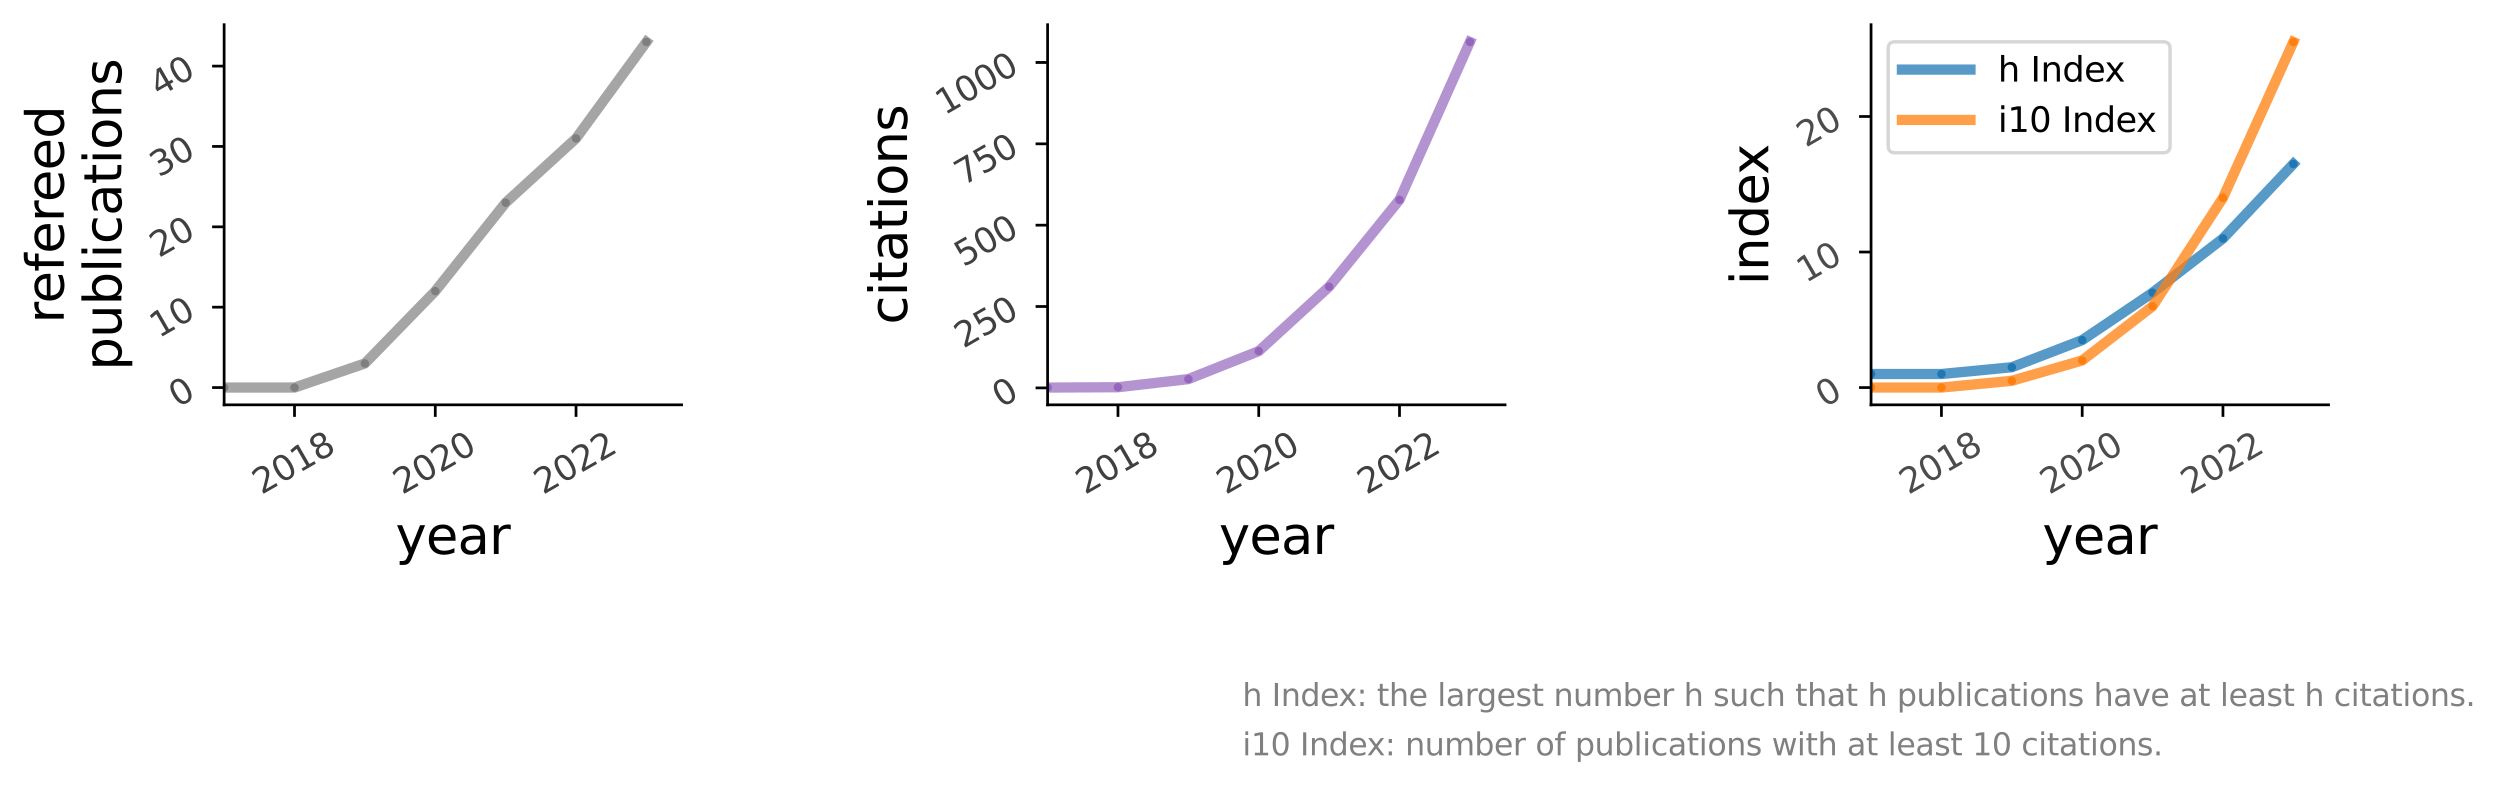 <?xml version="1.0" encoding="utf-8" standalone="no"?>
<!DOCTYPE svg PUBLIC "-//W3C//DTD SVG 1.1//EN"
  "http://www.w3.org/Graphics/SVG/1.1/DTD/svg11.dtd">
<svg xmlns:xlink="http://www.w3.org/1999/xlink" width="729.186pt" height="229.392pt" viewBox="0 0 729.186 229.392" xmlns="http://www.w3.org/2000/svg" version="1.1">
 <defs>
  <style type="text/css">*{stroke-linejoin: round; stroke-linecap: butt}</style>
 </defs>
 <g id="figure_1">
  <g id="patch_1">
   <path d="M 0 229.392 
L 729.186 229.392 
L 729.186 0 
L 0 0 
z
" style="fill: #ffffff"/>
  </g>
  <g id="axes_1">
   <g id="patch_2">
    <path d="M 65.373 118.08 
L 198.808 118.08 
L 198.808 7.2 
L 65.373 7.2 
z
" style="fill: #ffffff"/>
   </g>
   <g id="matplotlib.axis_1">
    <g id="xtick_1">
     <g id="line2d_1">
      <defs>
       <path id="m4ae742df02" d="M 0 0 
L 0 3.5 
" style="stroke: #000000; stroke-width: 0.8"/>
      </defs>
      <g>
       <use xlink:href="#m4ae742df02" x="85.902" y="118.08" style="stroke: #000000; stroke-width: 0.8"/>
      </g>
     </g>
     <g id="text_1">
      <!-- 2018 -->
      <g style="opacity: 0.75" transform="translate(76.261 144.385) rotate(-30) scale(0.1 -0.1)">
       <defs>
        <path id="DejaVuSans-32" d="M 1228 531 
L 3431 531 
L 3431 0 
L 469 0 
L 469 531 
Q 828 903 1448 1529 
Q 2069 2156 2228 2338 
Q 2531 2678 2651 2914 
Q 2772 3150 2772 3378 
Q 2772 3750 2511 3984 
Q 2250 4219 1831 4219 
Q 1534 4219 1204 4116 
Q 875 4013 500 3803 
L 500 4441 
Q 881 4594 1212 4672 
Q 1544 4750 1819 4750 
Q 2544 4750 2975 4387 
Q 3406 4025 3406 3419 
Q 3406 3131 3298 2873 
Q 3191 2616 2906 2266 
Q 2828 2175 2409 1742 
Q 1991 1309 1228 531 
z
" transform="scale(0.016)"/>
        <path id="DejaVuSans-30" d="M 2034 4250 
Q 1547 4250 1301 3770 
Q 1056 3291 1056 2328 
Q 1056 1369 1301 889 
Q 1547 409 2034 409 
Q 2525 409 2770 889 
Q 3016 1369 3016 2328 
Q 3016 3291 2770 3770 
Q 2525 4250 2034 4250 
z
M 2034 4750 
Q 2819 4750 3233 4129 
Q 3647 3509 3647 2328 
Q 3647 1150 3233 529 
Q 2819 -91 2034 -91 
Q 1250 -91 836 529 
Q 422 1150 422 2328 
Q 422 3509 836 4129 
Q 1250 4750 2034 4750 
z
" transform="scale(0.016)"/>
        <path id="DejaVuSans-31" d="M 794 531 
L 1825 531 
L 1825 4091 
L 703 3866 
L 703 4441 
L 1819 4666 
L 2450 4666 
L 2450 531 
L 3481 531 
L 3481 0 
L 794 0 
L 794 531 
z
" transform="scale(0.016)"/>
        <path id="DejaVuSans-38" d="M 2034 2216 
Q 1584 2216 1326 1975 
Q 1069 1734 1069 1313 
Q 1069 891 1326 650 
Q 1584 409 2034 409 
Q 2484 409 2743 651 
Q 3003 894 3003 1313 
Q 3003 1734 2745 1975 
Q 2488 2216 2034 2216 
z
M 1403 2484 
Q 997 2584 770 2862 
Q 544 3141 544 3541 
Q 544 4100 942 4425 
Q 1341 4750 2034 4750 
Q 2731 4750 3128 4425 
Q 3525 4100 3525 3541 
Q 3525 3141 3298 2862 
Q 3072 2584 2669 2484 
Q 3125 2378 3379 2068 
Q 3634 1759 3634 1313 
Q 3634 634 3220 271 
Q 2806 -91 2034 -91 
Q 1263 -91 848 271 
Q 434 634 434 1313 
Q 434 1759 690 2068 
Q 947 2378 1403 2484 
z
M 1172 3481 
Q 1172 3119 1398 2916 
Q 1625 2713 2034 2713 
Q 2441 2713 2670 2916 
Q 2900 3119 2900 3481 
Q 2900 3844 2670 4047 
Q 2441 4250 2034 4250 
Q 1625 4250 1398 4047 
Q 1172 3844 1172 3481 
z
" transform="scale(0.016)"/>
       </defs>
       <use xlink:href="#DejaVuSans-32"/>
       <use xlink:href="#DejaVuSans-30" x="63.623"/>
       <use xlink:href="#DejaVuSans-31" x="127.246"/>
       <use xlink:href="#DejaVuSans-38" x="190.869"/>
      </g>
     </g>
    </g>
    <g id="xtick_2">
     <g id="line2d_2">
      <g>
       <use xlink:href="#m4ae742df02" x="126.958" y="118.08" style="stroke: #000000; stroke-width: 0.8"/>
      </g>
     </g>
     <g id="text_2">
      <!-- 2020 -->
      <g style="opacity: 0.75" transform="translate(117.318 144.385) rotate(-30) scale(0.1 -0.1)">
       <use xlink:href="#DejaVuSans-32"/>
       <use xlink:href="#DejaVuSans-30" x="63.623"/>
       <use xlink:href="#DejaVuSans-32" x="127.246"/>
       <use xlink:href="#DejaVuSans-30" x="190.869"/>
      </g>
     </g>
    </g>
    <g id="xtick_3">
     <g id="line2d_3">
      <g>
       <use xlink:href="#m4ae742df02" x="168.015" y="118.08" style="stroke: #000000; stroke-width: 0.8"/>
      </g>
     </g>
     <g id="text_3">
      <!-- 2022 -->
      <g style="opacity: 0.75" transform="translate(158.375 144.385) rotate(-30) scale(0.1 -0.1)">
       <use xlink:href="#DejaVuSans-32"/>
       <use xlink:href="#DejaVuSans-30" x="63.623"/>
       <use xlink:href="#DejaVuSans-32" x="127.246"/>
       <use xlink:href="#DejaVuSans-32" x="190.869"/>
      </g>
     </g>
    </g>
    <g id="text_4">
     <!-- year -->
     <g transform="translate(115.357 161.584) scale(0.15 -0.15)">
      <defs>
       <path id="DejaVuSans-79" d="M 2059 -325 
Q 1816 -950 1584 -1140 
Q 1353 -1331 966 -1331 
L 506 -1331 
L 506 -850 
L 844 -850 
Q 1081 -850 1212 -737 
Q 1344 -625 1503 -206 
L 1606 56 
L 191 3500 
L 800 3500 
L 1894 763 
L 2988 3500 
L 3597 3500 
L 2059 -325 
z
" transform="scale(0.016)"/>
       <path id="DejaVuSans-65" d="M 3597 1894 
L 3597 1613 
L 953 1613 
Q 991 1019 1311 708 
Q 1631 397 2203 397 
Q 2534 397 2845 478 
Q 3156 559 3463 722 
L 3463 178 
Q 3153 47 2828 -22 
Q 2503 -91 2169 -91 
Q 1331 -91 842 396 
Q 353 884 353 1716 
Q 353 2575 817 3079 
Q 1281 3584 2069 3584 
Q 2775 3584 3186 3129 
Q 3597 2675 3597 1894 
z
M 3022 2063 
Q 3016 2534 2758 2815 
Q 2500 3097 2075 3097 
Q 1594 3097 1305 2825 
Q 1016 2553 972 2059 
L 3022 2063 
z
" transform="scale(0.016)"/>
       <path id="DejaVuSans-61" d="M 2194 1759 
Q 1497 1759 1228 1600 
Q 959 1441 959 1056 
Q 959 750 1161 570 
Q 1363 391 1709 391 
Q 2188 391 2477 730 
Q 2766 1069 2766 1631 
L 2766 1759 
L 2194 1759 
z
M 3341 1997 
L 3341 0 
L 2766 0 
L 2766 531 
Q 2569 213 2275 61 
Q 1981 -91 1556 -91 
Q 1019 -91 701 211 
Q 384 513 384 1019 
Q 384 1609 779 1909 
Q 1175 2209 1959 2209 
L 2766 2209 
L 2766 2266 
Q 2766 2663 2505 2880 
Q 2244 3097 1772 3097 
Q 1472 3097 1187 3025 
Q 903 2953 641 2809 
L 641 3341 
Q 956 3463 1253 3523 
Q 1550 3584 1831 3584 
Q 2591 3584 2966 3190 
Q 3341 2797 3341 1997 
z
" transform="scale(0.016)"/>
       <path id="DejaVuSans-72" d="M 2631 2963 
Q 2534 3019 2420 3045 
Q 2306 3072 2169 3072 
Q 1681 3072 1420 2755 
Q 1159 2438 1159 1844 
L 1159 0 
L 581 0 
L 581 3500 
L 1159 3500 
L 1159 2956 
Q 1341 3275 1631 3429 
Q 1922 3584 2338 3584 
Q 2397 3584 2469 3576 
Q 2541 3569 2628 3553 
L 2631 2963 
z
" transform="scale(0.016)"/>
      </defs>
      <use xlink:href="#DejaVuSans-79"/>
      <use xlink:href="#DejaVuSans-65" x="59.18"/>
      <use xlink:href="#DejaVuSans-61" x="120.703"/>
      <use xlink:href="#DejaVuSans-72" x="181.982"/>
     </g>
    </g>
   </g>
   <g id="matplotlib.axis_2">
    <g id="ytick_1">
     <g id="line2d_4">
      <defs>
       <path id="mb20fa51f39" d="M 0 0 
L -3.5 0 
" style="stroke: #000000; stroke-width: 0.8"/>
      </defs>
      <g>
       <use xlink:href="#mb20fa51f39" x="65.373" y="113.04" style="stroke: #000000; stroke-width: 0.8"/>
      </g>
     </g>
     <g id="text_5">
      <!-- 0 -->
      <g style="opacity: 0.75" transform="translate(51.823 119.002) rotate(-30) scale(0.1 -0.1)">
       <use xlink:href="#DejaVuSans-30"/>
      </g>
     </g>
    </g>
    <g id="ytick_2">
     <g id="line2d_5">
      <g>
       <use xlink:href="#mb20fa51f39" x="65.373" y="89.598" style="stroke: #000000; stroke-width: 0.8"/>
      </g>
     </g>
     <g id="text_6">
      <!-- 10 -->
      <g style="opacity: 0.75" transform="translate(46.313 98.742) rotate(-30) scale(0.1 -0.1)">
       <use xlink:href="#DejaVuSans-31"/>
       <use xlink:href="#DejaVuSans-30" x="63.623"/>
      </g>
     </g>
    </g>
    <g id="ytick_3">
     <g id="line2d_6">
      <g>
       <use xlink:href="#mb20fa51f39" x="65.373" y="66.156" style="stroke: #000000; stroke-width: 0.8"/>
      </g>
     </g>
     <g id="text_7">
      <!-- 20 -->
      <g style="opacity: 0.75" transform="translate(46.313 75.3) rotate(-30) scale(0.1 -0.1)">
       <use xlink:href="#DejaVuSans-32"/>
       <use xlink:href="#DejaVuSans-30" x="63.623"/>
      </g>
     </g>
    </g>
    <g id="ytick_4">
     <g id="line2d_7">
      <g>
       <use xlink:href="#mb20fa51f39" x="65.373" y="42.714" style="stroke: #000000; stroke-width: 0.8"/>
      </g>
     </g>
     <g id="text_8">
      <!-- 30 -->
      <g style="opacity: 0.75" transform="translate(46.313 51.858) rotate(-30) scale(0.1 -0.1)">
       <defs>
        <path id="DejaVuSans-33" d="M 2597 2516 
Q 3050 2419 3304 2112 
Q 3559 1806 3559 1356 
Q 3559 666 3084 287 
Q 2609 -91 1734 -91 
Q 1441 -91 1130 -33 
Q 819 25 488 141 
L 488 750 
Q 750 597 1062 519 
Q 1375 441 1716 441 
Q 2309 441 2620 675 
Q 2931 909 2931 1356 
Q 2931 1769 2642 2001 
Q 2353 2234 1838 2234 
L 1294 2234 
L 1294 2753 
L 1863 2753 
Q 2328 2753 2575 2939 
Q 2822 3125 2822 3475 
Q 2822 3834 2567 4026 
Q 2313 4219 1838 4219 
Q 1578 4219 1281 4162 
Q 984 4106 628 3988 
L 628 4550 
Q 988 4650 1302 4700 
Q 1616 4750 1894 4750 
Q 2613 4750 3031 4423 
Q 3450 4097 3450 3541 
Q 3450 3153 3228 2886 
Q 3006 2619 2597 2516 
z
" transform="scale(0.016)"/>
       </defs>
       <use xlink:href="#DejaVuSans-33"/>
       <use xlink:href="#DejaVuSans-30" x="63.623"/>
      </g>
     </g>
    </g>
    <g id="ytick_5">
     <g id="line2d_8">
      <g>
       <use xlink:href="#mb20fa51f39" x="65.373" y="19.273" style="stroke: #000000; stroke-width: 0.8"/>
      </g>
     </g>
     <g id="text_9">
      <!-- 40 -->
      <g style="opacity: 0.75" transform="translate(46.313 28.416) rotate(-30) scale(0.1 -0.1)">
       <defs>
        <path id="DejaVuSans-34" d="M 2419 4116 
L 825 1625 
L 2419 1625 
L 2419 4116 
z
M 2253 4666 
L 3047 4666 
L 3047 1625 
L 3713 1625 
L 3713 1100 
L 3047 1100 
L 3047 0 
L 2419 0 
L 2419 1100 
L 313 1100 
L 313 1709 
L 2253 4666 
z
" transform="scale(0.016)"/>
       </defs>
       <use xlink:href="#DejaVuSans-34"/>
       <use xlink:href="#DejaVuSans-30" x="63.623"/>
      </g>
     </g>
    </g>
    <g id="text_10">
     <!-- refereed -->
     <g transform="translate(18.598 94.33) rotate(-90) scale(0.15 -0.15)">
      <defs>
       <path id="DejaVuSans-66" d="M 2375 4863 
L 2375 4384 
L 1825 4384 
Q 1516 4384 1395 4259 
Q 1275 4134 1275 3809 
L 1275 3500 
L 2222 3500 
L 2222 3053 
L 1275 3053 
L 1275 0 
L 697 0 
L 697 3053 
L 147 3053 
L 147 3500 
L 697 3500 
L 697 3744 
Q 697 4328 969 4595 
Q 1241 4863 1831 4863 
L 2375 4863 
z
" transform="scale(0.016)"/>
       <path id="DejaVuSans-64" d="M 2906 2969 
L 2906 4863 
L 3481 4863 
L 3481 0 
L 2906 0 
L 2906 525 
Q 2725 213 2448 61 
Q 2172 -91 1784 -91 
Q 1150 -91 751 415 
Q 353 922 353 1747 
Q 353 2572 751 3078 
Q 1150 3584 1784 3584 
Q 2172 3584 2448 3432 
Q 2725 3281 2906 2969 
z
M 947 1747 
Q 947 1113 1208 752 
Q 1469 391 1925 391 
Q 2381 391 2643 752 
Q 2906 1113 2906 1747 
Q 2906 2381 2643 2742 
Q 2381 3103 1925 3103 
Q 1469 3103 1208 2742 
Q 947 2381 947 1747 
z
" transform="scale(0.016)"/>
      </defs>
      <use xlink:href="#DejaVuSans-72"/>
      <use xlink:href="#DejaVuSans-65" x="38.863"/>
      <use xlink:href="#DejaVuSans-66" x="100.387"/>
      <use xlink:href="#DejaVuSans-65" x="135.592"/>
      <use xlink:href="#DejaVuSans-72" x="197.115"/>
      <use xlink:href="#DejaVuSans-65" x="235.979"/>
      <use xlink:href="#DejaVuSans-65" x="297.502"/>
      <use xlink:href="#DejaVuSans-64" x="359.025"/>
     </g>
     <!-- publications -->
     <g transform="translate(35.394 108.076) rotate(-90) scale(0.15 -0.15)">
      <defs>
       <path id="DejaVuSans-70" d="M 1159 525 
L 1159 -1331 
L 581 -1331 
L 581 3500 
L 1159 3500 
L 1159 2969 
Q 1341 3281 1617 3432 
Q 1894 3584 2278 3584 
Q 2916 3584 3314 3078 
Q 3713 2572 3713 1747 
Q 3713 922 3314 415 
Q 2916 -91 2278 -91 
Q 1894 -91 1617 61 
Q 1341 213 1159 525 
z
M 3116 1747 
Q 3116 2381 2855 2742 
Q 2594 3103 2138 3103 
Q 1681 3103 1420 2742 
Q 1159 2381 1159 1747 
Q 1159 1113 1420 752 
Q 1681 391 2138 391 
Q 2594 391 2855 752 
Q 3116 1113 3116 1747 
z
" transform="scale(0.016)"/>
       <path id="DejaVuSans-75" d="M 544 1381 
L 544 3500 
L 1119 3500 
L 1119 1403 
Q 1119 906 1312 657 
Q 1506 409 1894 409 
Q 2359 409 2629 706 
Q 2900 1003 2900 1516 
L 2900 3500 
L 3475 3500 
L 3475 0 
L 2900 0 
L 2900 538 
Q 2691 219 2414 64 
Q 2138 -91 1772 -91 
Q 1169 -91 856 284 
Q 544 659 544 1381 
z
M 1991 3584 
L 1991 3584 
z
" transform="scale(0.016)"/>
       <path id="DejaVuSans-62" d="M 3116 1747 
Q 3116 2381 2855 2742 
Q 2594 3103 2138 3103 
Q 1681 3103 1420 2742 
Q 1159 2381 1159 1747 
Q 1159 1113 1420 752 
Q 1681 391 2138 391 
Q 2594 391 2855 752 
Q 3116 1113 3116 1747 
z
M 1159 2969 
Q 1341 3281 1617 3432 
Q 1894 3584 2278 3584 
Q 2916 3584 3314 3078 
Q 3713 2572 3713 1747 
Q 3713 922 3314 415 
Q 2916 -91 2278 -91 
Q 1894 -91 1617 61 
Q 1341 213 1159 525 
L 1159 0 
L 581 0 
L 581 4863 
L 1159 4863 
L 1159 2969 
z
" transform="scale(0.016)"/>
       <path id="DejaVuSans-6c" d="M 603 4863 
L 1178 4863 
L 1178 0 
L 603 0 
L 603 4863 
z
" transform="scale(0.016)"/>
       <path id="DejaVuSans-69" d="M 603 3500 
L 1178 3500 
L 1178 0 
L 603 0 
L 603 3500 
z
M 603 4863 
L 1178 4863 
L 1178 4134 
L 603 4134 
L 603 4863 
z
" transform="scale(0.016)"/>
       <path id="DejaVuSans-63" d="M 3122 3366 
L 3122 2828 
Q 2878 2963 2633 3030 
Q 2388 3097 2138 3097 
Q 1578 3097 1268 2742 
Q 959 2388 959 1747 
Q 959 1106 1268 751 
Q 1578 397 2138 397 
Q 2388 397 2633 464 
Q 2878 531 3122 666 
L 3122 134 
Q 2881 22 2623 -34 
Q 2366 -91 2075 -91 
Q 1284 -91 818 406 
Q 353 903 353 1747 
Q 353 2603 823 3093 
Q 1294 3584 2113 3584 
Q 2378 3584 2631 3529 
Q 2884 3475 3122 3366 
z
" transform="scale(0.016)"/>
       <path id="DejaVuSans-74" d="M 1172 4494 
L 1172 3500 
L 2356 3500 
L 2356 3053 
L 1172 3053 
L 1172 1153 
Q 1172 725 1289 603 
Q 1406 481 1766 481 
L 2356 481 
L 2356 0 
L 1766 0 
Q 1100 0 847 248 
Q 594 497 594 1153 
L 594 3053 
L 172 3053 
L 172 3500 
L 594 3500 
L 594 4494 
L 1172 4494 
z
" transform="scale(0.016)"/>
       <path id="DejaVuSans-6f" d="M 1959 3097 
Q 1497 3097 1228 2736 
Q 959 2375 959 1747 
Q 959 1119 1226 758 
Q 1494 397 1959 397 
Q 2419 397 2687 759 
Q 2956 1122 2956 1747 
Q 2956 2369 2687 2733 
Q 2419 3097 1959 3097 
z
M 1959 3584 
Q 2709 3584 3137 3096 
Q 3566 2609 3566 1747 
Q 3566 888 3137 398 
Q 2709 -91 1959 -91 
Q 1206 -91 779 398 
Q 353 888 353 1747 
Q 353 2609 779 3096 
Q 1206 3584 1959 3584 
z
" transform="scale(0.016)"/>
       <path id="DejaVuSans-6e" d="M 3513 2113 
L 3513 0 
L 2938 0 
L 2938 2094 
Q 2938 2591 2744 2837 
Q 2550 3084 2163 3084 
Q 1697 3084 1428 2787 
Q 1159 2491 1159 1978 
L 1159 0 
L 581 0 
L 581 3500 
L 1159 3500 
L 1159 2956 
Q 1366 3272 1645 3428 
Q 1925 3584 2291 3584 
Q 2894 3584 3203 3211 
Q 3513 2838 3513 2113 
z
" transform="scale(0.016)"/>
       <path id="DejaVuSans-73" d="M 2834 3397 
L 2834 2853 
Q 2591 2978 2328 3040 
Q 2066 3103 1784 3103 
Q 1356 3103 1142 2972 
Q 928 2841 928 2578 
Q 928 2378 1081 2264 
Q 1234 2150 1697 2047 
L 1894 2003 
Q 2506 1872 2764 1633 
Q 3022 1394 3022 966 
Q 3022 478 2636 193 
Q 2250 -91 1575 -91 
Q 1294 -91 989 -36 
Q 684 19 347 128 
L 347 722 
Q 666 556 975 473 
Q 1284 391 1588 391 
Q 1994 391 2212 530 
Q 2431 669 2431 922 
Q 2431 1156 2273 1281 
Q 2116 1406 1581 1522 
L 1381 1569 
Q 847 1681 609 1914 
Q 372 2147 372 2553 
Q 372 3047 722 3315 
Q 1072 3584 1716 3584 
Q 2034 3584 2315 3537 
Q 2597 3491 2834 3397 
z
" transform="scale(0.016)"/>
      </defs>
      <use xlink:href="#DejaVuSans-70"/>
      <use xlink:href="#DejaVuSans-75" x="63.477"/>
      <use xlink:href="#DejaVuSans-62" x="126.855"/>
      <use xlink:href="#DejaVuSans-6c" x="190.332"/>
      <use xlink:href="#DejaVuSans-69" x="218.115"/>
      <use xlink:href="#DejaVuSans-63" x="245.898"/>
      <use xlink:href="#DejaVuSans-61" x="300.879"/>
      <use xlink:href="#DejaVuSans-74" x="362.158"/>
      <use xlink:href="#DejaVuSans-69" x="401.367"/>
      <use xlink:href="#DejaVuSans-6f" x="429.15"/>
      <use xlink:href="#DejaVuSans-6e" x="490.332"/>
      <use xlink:href="#DejaVuSans-73" x="553.711"/>
     </g>
    </g>
   </g>
   <g id="line2d_9">
    <defs>
     <path id="m58e16c7a36" d="M 0 0.75 
C 0.199 0.75 0.39 0.671 0.53 0.53 
C 0.671 0.39 0.75 0.199 0.75 0 
C 0.75 -0.199 0.671 -0.39 0.53 -0.53 
C 0.39 -0.671 0.199 -0.75 0 -0.75 
C -0.199 -0.75 -0.39 -0.671 -0.53 -0.53 
C -0.671 -0.39 -0.75 -0.199 -0.75 0 
C -0.75 0.199 -0.671 0.39 -0.53 0.53 
C -0.39 0.671 -0.199 0.75 0 0.75 
z
" style="stroke: #7f7f7f"/>
    </defs>
    <g clip-path="url(#pecdd45a8b6)">
     <use xlink:href="#m58e16c7a36" x="65.373" y="113.04" style="fill: #7f7f7f; stroke: #7f7f7f"/>
     <use xlink:href="#m58e16c7a36" x="85.902" y="113.04" style="fill: #7f7f7f; stroke: #7f7f7f"/>
     <use xlink:href="#m58e16c7a36" x="106.43" y="106.007" style="fill: #7f7f7f; stroke: #7f7f7f"/>
     <use xlink:href="#m58e16c7a36" x="126.958" y="84.91" style="fill: #7f7f7f; stroke: #7f7f7f"/>
     <use xlink:href="#m58e16c7a36" x="147.487" y="59.124" style="fill: #7f7f7f; stroke: #7f7f7f"/>
     <use xlink:href="#m58e16c7a36" x="168.015" y="40.37" style="fill: #7f7f7f; stroke: #7f7f7f"/>
     <use xlink:href="#m58e16c7a36" x="188.544" y="12.24" style="fill: #7f7f7f; stroke: #7f7f7f"/>
    </g>
   </g>
   <g id="line2d_10">
    <path d="M 65.373 113.04 
L 85.902 113.04 
L 106.43 106.007 
L 126.958 84.91 
L 147.487 59.124 
L 168.015 40.37 
L 188.544 12.24 
" clip-path="url(#pecdd45a8b6)" style="fill: none; stroke: #7f7f7f; stroke-opacity: 0.7; stroke-width: 3; stroke-linecap: square"/>
   </g>
   <g id="patch_3">
    <path d="M 65.373 118.08 
L 65.373 7.2 
" style="fill: none; stroke: #000000; stroke-width: 0.8; stroke-linejoin: miter; stroke-linecap: square"/>
   </g>
   <g id="patch_4">
    <path d="M 65.373 118.08 
L 198.808 118.08 
" style="fill: none; stroke: #000000; stroke-width: 0.8; stroke-linejoin: miter; stroke-linecap: square"/>
   </g>
  </g>
  <g id="axes_2">
   <g id="patch_5">
    <path d="M 305.556 118.08 
L 438.991 118.08 
L 438.991 7.2 
L 305.556 7.2 
z
" style="fill: #ffffff"/>
   </g>
   <g id="matplotlib.axis_3">
    <g id="xtick_4">
     <g id="line2d_11">
      <g>
       <use xlink:href="#m4ae742df02" x="326.084" y="118.08" style="stroke: #000000; stroke-width: 0.8"/>
      </g>
     </g>
     <g id="text_11">
      <!-- 2018 -->
      <g style="opacity: 0.75" transform="translate(316.444 144.385) rotate(-30) scale(0.1 -0.1)">
       <use xlink:href="#DejaVuSans-32"/>
       <use xlink:href="#DejaVuSans-30" x="63.623"/>
       <use xlink:href="#DejaVuSans-31" x="127.246"/>
       <use xlink:href="#DejaVuSans-38" x="190.869"/>
      </g>
     </g>
    </g>
    <g id="xtick_5">
     <g id="line2d_12">
      <g>
       <use xlink:href="#m4ae742df02" x="367.141" y="118.08" style="stroke: #000000; stroke-width: 0.8"/>
      </g>
     </g>
     <g id="text_12">
      <!-- 2020 -->
      <g style="opacity: 0.75" transform="translate(357.501 144.385) rotate(-30) scale(0.1 -0.1)">
       <use xlink:href="#DejaVuSans-32"/>
       <use xlink:href="#DejaVuSans-30" x="63.623"/>
       <use xlink:href="#DejaVuSans-32" x="127.246"/>
       <use xlink:href="#DejaVuSans-30" x="190.869"/>
      </g>
     </g>
    </g>
    <g id="xtick_6">
     <g id="line2d_13">
      <g>
       <use xlink:href="#m4ae742df02" x="408.198" y="118.08" style="stroke: #000000; stroke-width: 0.8"/>
      </g>
     </g>
     <g id="text_13">
      <!-- 2022 -->
      <g style="opacity: 0.75" transform="translate(398.557 144.385) rotate(-30) scale(0.1 -0.1)">
       <use xlink:href="#DejaVuSans-32"/>
       <use xlink:href="#DejaVuSans-30" x="63.623"/>
       <use xlink:href="#DejaVuSans-32" x="127.246"/>
       <use xlink:href="#DejaVuSans-32" x="190.869"/>
      </g>
     </g>
    </g>
    <g id="text_14">
     <!-- year -->
     <g transform="translate(355.54 161.584) scale(0.15 -0.15)">
      <use xlink:href="#DejaVuSans-79"/>
      <use xlink:href="#DejaVuSans-65" x="59.18"/>
      <use xlink:href="#DejaVuSans-61" x="120.703"/>
      <use xlink:href="#DejaVuSans-72" x="181.982"/>
     </g>
    </g>
   </g>
   <g id="matplotlib.axis_4">
    <g id="ytick_6">
     <g id="line2d_14">
      <g>
       <use xlink:href="#mb20fa51f39" x="305.556" y="113.135" style="stroke: #000000; stroke-width: 0.8"/>
      </g>
     </g>
     <g id="text_15">
      <!-- 0 -->
      <g style="opacity: 0.75" transform="translate(292.006 119.097) rotate(-30) scale(0.1 -0.1)">
       <use xlink:href="#DejaVuSans-30"/>
      </g>
     </g>
    </g>
    <g id="ytick_7">
     <g id="line2d_15">
      <g>
       <use xlink:href="#mb20fa51f39" x="305.556" y="89.406" style="stroke: #000000; stroke-width: 0.8"/>
      </g>
     </g>
     <g id="text_16">
      <!-- 250 -->
      <g style="opacity: 0.75" transform="translate(280.986 101.731) rotate(-30) scale(0.1 -0.1)">
       <defs>
        <path id="DejaVuSans-35" d="M 691 4666 
L 3169 4666 
L 3169 4134 
L 1269 4134 
L 1269 2991 
Q 1406 3038 1543 3061 
Q 1681 3084 1819 3084 
Q 2600 3084 3056 2656 
Q 3513 2228 3513 1497 
Q 3513 744 3044 326 
Q 2575 -91 1722 -91 
Q 1428 -91 1123 -41 
Q 819 9 494 109 
L 494 744 
Q 775 591 1075 516 
Q 1375 441 1709 441 
Q 2250 441 2565 725 
Q 2881 1009 2881 1497 
Q 2881 1984 2565 2268 
Q 2250 2553 1709 2553 
Q 1456 2553 1204 2497 
Q 953 2441 691 2322 
L 691 4666 
z
" transform="scale(0.016)"/>
       </defs>
       <use xlink:href="#DejaVuSans-32"/>
       <use xlink:href="#DejaVuSans-35" x="63.623"/>
       <use xlink:href="#DejaVuSans-30" x="127.246"/>
      </g>
     </g>
    </g>
    <g id="ytick_8">
     <g id="line2d_16">
      <g>
       <use xlink:href="#mb20fa51f39" x="305.556" y="65.677" style="stroke: #000000; stroke-width: 0.8"/>
      </g>
     </g>
     <g id="text_17">
      <!-- 500 -->
      <g style="opacity: 0.75" transform="translate(280.986 78.002) rotate(-30) scale(0.1 -0.1)">
       <use xlink:href="#DejaVuSans-35"/>
       <use xlink:href="#DejaVuSans-30" x="63.623"/>
       <use xlink:href="#DejaVuSans-30" x="127.246"/>
      </g>
     </g>
    </g>
    <g id="ytick_9">
     <g id="line2d_17">
      <g>
       <use xlink:href="#mb20fa51f39" x="305.556" y="41.948" style="stroke: #000000; stroke-width: 0.8"/>
      </g>
     </g>
     <g id="text_18">
      <!-- 750 -->
      <g style="opacity: 0.75" transform="translate(280.986 54.273) rotate(-30) scale(0.1 -0.1)">
       <defs>
        <path id="DejaVuSans-37" d="M 525 4666 
L 3525 4666 
L 3525 4397 
L 1831 0 
L 1172 0 
L 2766 4134 
L 525 4134 
L 525 4666 
z
" transform="scale(0.016)"/>
       </defs>
       <use xlink:href="#DejaVuSans-37"/>
       <use xlink:href="#DejaVuSans-35" x="63.623"/>
       <use xlink:href="#DejaVuSans-30" x="127.246"/>
      </g>
     </g>
    </g>
    <g id="ytick_10">
     <g id="line2d_18">
      <g>
       <use xlink:href="#mb20fa51f39" x="305.556" y="18.22" style="stroke: #000000; stroke-width: 0.8"/>
      </g>
     </g>
     <g id="text_19">
      <!-- 1000 -->
      <g style="opacity: 0.75" transform="translate(275.476 33.726) rotate(-30) scale(0.1 -0.1)">
       <use xlink:href="#DejaVuSans-31"/>
       <use xlink:href="#DejaVuSans-30" x="63.623"/>
       <use xlink:href="#DejaVuSans-30" x="127.246"/>
       <use xlink:href="#DejaVuSans-30" x="190.869"/>
      </g>
     </g>
    </g>
    <g id="text_20">
     <!-- citations -->
     <g transform="translate(264.557 94.657) rotate(-90) scale(0.15 -0.15)">
      <use xlink:href="#DejaVuSans-63"/>
      <use xlink:href="#DejaVuSans-69" x="54.98"/>
      <use xlink:href="#DejaVuSans-74" x="82.764"/>
      <use xlink:href="#DejaVuSans-61" x="121.973"/>
      <use xlink:href="#DejaVuSans-74" x="183.252"/>
      <use xlink:href="#DejaVuSans-69" x="222.461"/>
      <use xlink:href="#DejaVuSans-6f" x="250.244"/>
      <use xlink:href="#DejaVuSans-6e" x="311.426"/>
      <use xlink:href="#DejaVuSans-73" x="374.805"/>
     </g>
    </g>
   </g>
   <g id="line2d_19">
    <defs>
     <path id="mfa1c8c837a" d="M 0 0.75 
C 0.199 0.75 0.39 0.671 0.53 0.53 
C 0.671 0.39 0.75 0.199 0.75 0 
C 0.75 -0.199 0.671 -0.39 0.53 -0.53 
C 0.39 -0.671 0.199 -0.75 0 -0.75 
C -0.199 -0.75 -0.39 -0.671 -0.53 -0.53 
C -0.671 -0.39 -0.75 -0.199 -0.75 0 
C -0.75 0.199 -0.671 0.39 -0.53 0.53 
C -0.39 0.671 -0.199 0.75 0 0.75 
z
" style="stroke: #9467bd"/>
    </defs>
    <g clip-path="url(#pd78c13bdb8)">
     <use xlink:href="#mfa1c8c837a" x="305.556" y="113.04" style="fill: #9467bd; stroke: #9467bd"/>
     <use xlink:href="#mfa1c8c837a" x="326.084" y="112.945" style="fill: #9467bd; stroke: #9467bd"/>
     <use xlink:href="#mfa1c8c837a" x="346.613" y="110.572" style="fill: #9467bd; stroke: #9467bd"/>
     <use xlink:href="#mfa1c8c837a" x="367.141" y="102.409" style="fill: #9467bd; stroke: #9467bd"/>
     <use xlink:href="#mfa1c8c837a" x="387.669" y="83.616" style="fill: #9467bd; stroke: #9467bd"/>
     <use xlink:href="#mfa1c8c837a" x="408.198" y="58.274" style="fill: #9467bd; stroke: #9467bd"/>
     <use xlink:href="#mfa1c8c837a" x="428.726" y="12.24" style="fill: #9467bd; stroke: #9467bd"/>
    </g>
   </g>
   <g id="line2d_20">
    <path d="M 305.556 113.04 
L 326.084 112.945 
L 346.613 110.572 
L 367.141 102.409 
L 387.669 83.616 
L 408.198 58.274 
L 428.726 12.24 
" clip-path="url(#pd78c13bdb8)" style="fill: none; stroke: #9467bd; stroke-opacity: 0.7; stroke-width: 3; stroke-linecap: square"/>
   </g>
   <g id="patch_6">
    <path d="M 305.556 118.08 
L 305.556 7.2 
" style="fill: none; stroke: #000000; stroke-width: 0.8; stroke-linejoin: miter; stroke-linecap: square"/>
   </g>
   <g id="patch_7">
    <path d="M 305.556 118.08 
L 438.991 118.08 
" style="fill: none; stroke: #000000; stroke-width: 0.8; stroke-linejoin: miter; stroke-linecap: square"/>
   </g>
  </g>
  <g id="axes_3">
   <g id="patch_8">
    <path d="M 545.738 118.08 
L 679.173 118.08 
L 679.173 7.2 
L 545.738 7.2 
z
" style="fill: #ffffff"/>
   </g>
   <g id="matplotlib.axis_5">
    <g id="xtick_7">
     <g id="line2d_21">
      <g>
       <use xlink:href="#m4ae742df02" x="566.267" y="118.08" style="stroke: #000000; stroke-width: 0.8"/>
      </g>
     </g>
     <g id="text_21">
      <!-- 2018 -->
      <g style="opacity: 0.7" transform="translate(556.626 144.385) rotate(-30) scale(0.1 -0.1)">
       <use xlink:href="#DejaVuSans-32"/>
       <use xlink:href="#DejaVuSans-30" x="63.623"/>
       <use xlink:href="#DejaVuSans-31" x="127.246"/>
       <use xlink:href="#DejaVuSans-38" x="190.869"/>
      </g>
     </g>
    </g>
    <g id="xtick_8">
     <g id="line2d_22">
      <g>
       <use xlink:href="#m4ae742df02" x="607.324" y="118.08" style="stroke: #000000; stroke-width: 0.8"/>
      </g>
     </g>
     <g id="text_22">
      <!-- 2020 -->
      <g style="opacity: 0.7" transform="translate(597.683 144.385) rotate(-30) scale(0.1 -0.1)">
       <use xlink:href="#DejaVuSans-32"/>
       <use xlink:href="#DejaVuSans-30" x="63.623"/>
       <use xlink:href="#DejaVuSans-32" x="127.246"/>
       <use xlink:href="#DejaVuSans-30" x="190.869"/>
      </g>
     </g>
    </g>
    <g id="xtick_9">
     <g id="line2d_23">
      <g>
       <use xlink:href="#m4ae742df02" x="648.38" y="118.08" style="stroke: #000000; stroke-width: 0.8"/>
      </g>
     </g>
     <g id="text_23">
      <!-- 2022 -->
      <g style="opacity: 0.7" transform="translate(638.74 144.385) rotate(-30) scale(0.1 -0.1)">
       <use xlink:href="#DejaVuSans-32"/>
       <use xlink:href="#DejaVuSans-30" x="63.623"/>
       <use xlink:href="#DejaVuSans-32" x="127.246"/>
       <use xlink:href="#DejaVuSans-32" x="190.869"/>
      </g>
     </g>
    </g>
    <g id="text_24">
     <!-- year -->
     <g transform="translate(595.723 161.584) scale(0.15 -0.15)">
      <use xlink:href="#DejaVuSans-79"/>
      <use xlink:href="#DejaVuSans-65" x="59.18"/>
      <use xlink:href="#DejaVuSans-61" x="120.703"/>
      <use xlink:href="#DejaVuSans-72" x="181.982"/>
     </g>
    </g>
   </g>
   <g id="matplotlib.axis_6">
    <g id="ytick_11">
     <g id="line2d_24">
      <g>
       <use xlink:href="#mb20fa51f39" x="545.738" y="113.04" style="stroke: #000000; stroke-width: 0.8"/>
      </g>
     </g>
     <g id="text_25">
      <!-- 0 -->
      <g style="opacity: 0.7" transform="translate(532.188 119.002) rotate(-30) scale(0.1 -0.1)">
       <use xlink:href="#DejaVuSans-30"/>
      </g>
     </g>
    </g>
    <g id="ytick_12">
     <g id="line2d_25">
      <g>
       <use xlink:href="#mb20fa51f39" x="545.738" y="73.511" style="stroke: #000000; stroke-width: 0.8"/>
      </g>
     </g>
     <g id="text_26">
      <!-- 10 -->
      <g style="opacity: 0.7" transform="translate(526.678 82.654) rotate(-30) scale(0.1 -0.1)">
       <use xlink:href="#DejaVuSans-31"/>
       <use xlink:href="#DejaVuSans-30" x="63.623"/>
      </g>
     </g>
    </g>
    <g id="ytick_13">
     <g id="line2d_26">
      <g>
       <use xlink:href="#mb20fa51f39" x="545.738" y="33.981" style="stroke: #000000; stroke-width: 0.8"/>
      </g>
     </g>
     <g id="text_27">
      <!-- 20 -->
      <g style="opacity: 0.7" transform="translate(526.678 43.125) rotate(-30) scale(0.1 -0.1)">
       <use xlink:href="#DejaVuSans-32"/>
       <use xlink:href="#DejaVuSans-30" x="63.623"/>
      </g>
     </g>
    </g>
    <g id="text_28">
     <!-- index -->
     <g transform="translate(515.76 83.161) rotate(-90) scale(0.15 -0.15)">
      <defs>
       <path id="DejaVuSans-78" d="M 3513 3500 
L 2247 1797 
L 3578 0 
L 2900 0 
L 1881 1375 
L 863 0 
L 184 0 
L 1544 1831 
L 300 3500 
L 978 3500 
L 1906 2253 
L 2834 3500 
L 3513 3500 
z
" transform="scale(0.016)"/>
      </defs>
      <use xlink:href="#DejaVuSans-69"/>
      <use xlink:href="#DejaVuSans-6e" x="27.783"/>
      <use xlink:href="#DejaVuSans-64" x="91.162"/>
      <use xlink:href="#DejaVuSans-65" x="154.639"/>
      <use xlink:href="#DejaVuSans-78" x="214.412"/>
     </g>
    </g>
   </g>
   <g id="line2d_27">
    <defs>
     <path id="me28ee6b038" d="M 0 0.75 
C 0.199 0.75 0.39 0.671 0.53 0.53 
C 0.671 0.39 0.75 0.199 0.75 0 
C 0.75 -0.199 0.671 -0.39 0.53 -0.53 
C 0.39 -0.671 0.199 -0.75 0 -0.75 
C -0.199 -0.75 -0.39 -0.671 -0.53 -0.53 
C -0.671 -0.39 -0.75 -0.199 -0.75 0 
C -0.75 0.199 -0.671 0.39 -0.53 0.53 
C -0.39 0.671 -0.199 0.75 0 0.75 
z
" style="stroke: #1f77b4"/>
    </defs>
    <g clip-path="url(#p0261ffb442)">
     <use xlink:href="#me28ee6b038" x="545.738" y="109.087" style="fill: #1f77b4; stroke: #1f77b4"/>
     <use xlink:href="#me28ee6b038" x="566.267" y="109.087" style="fill: #1f77b4; stroke: #1f77b4"/>
     <use xlink:href="#me28ee6b038" x="586.795" y="107.111" style="fill: #1f77b4; stroke: #1f77b4"/>
     <use xlink:href="#me28ee6b038" x="607.324" y="99.205" style="fill: #1f77b4; stroke: #1f77b4"/>
     <use xlink:href="#me28ee6b038" x="627.852" y="85.369" style="fill: #1f77b4; stroke: #1f77b4"/>
     <use xlink:href="#me28ee6b038" x="648.38" y="69.558" style="fill: #1f77b4; stroke: #1f77b4"/>
     <use xlink:href="#me28ee6b038" x="668.909" y="47.816" style="fill: #1f77b4; stroke: #1f77b4"/>
    </g>
   </g>
   <g id="line2d_28">
    <path d="M 545.738 109.087 
L 566.267 109.087 
L 586.795 107.111 
L 607.324 99.205 
L 627.852 85.369 
L 648.38 69.558 
L 668.909 47.816 
" clip-path="url(#p0261ffb442)" style="fill: none; stroke: #1f77b4; stroke-opacity: 0.75; stroke-width: 3; stroke-linecap: square"/>
   </g>
   <g id="line2d_29">
    <defs>
     <path id="ma55d368d7b" d="M 0 0.75 
C 0.199 0.75 0.39 0.671 0.53 0.53 
C 0.671 0.39 0.75 0.199 0.75 0 
C 0.75 -0.199 0.671 -0.39 0.53 -0.53 
C 0.39 -0.671 0.199 -0.75 0 -0.75 
C -0.199 -0.75 -0.39 -0.671 -0.53 -0.53 
C -0.671 -0.39 -0.75 -0.199 -0.75 0 
C -0.75 0.199 -0.671 0.39 -0.53 0.53 
C -0.39 0.671 -0.199 0.75 0 0.75 
z
" style="stroke: #ff7f0e"/>
    </defs>
    <g clip-path="url(#p0261ffb442)">
     <use xlink:href="#ma55d368d7b" x="545.738" y="113.04" style="fill: #ff7f0e; stroke: #ff7f0e"/>
     <use xlink:href="#ma55d368d7b" x="566.267" y="113.04" style="fill: #ff7f0e; stroke: #ff7f0e"/>
     <use xlink:href="#ma55d368d7b" x="586.795" y="111.064" style="fill: #ff7f0e; stroke: #ff7f0e"/>
     <use xlink:href="#ma55d368d7b" x="607.324" y="105.134" style="fill: #ff7f0e; stroke: #ff7f0e"/>
     <use xlink:href="#ma55d368d7b" x="627.852" y="89.322" style="fill: #ff7f0e; stroke: #ff7f0e"/>
     <use xlink:href="#ma55d368d7b" x="648.38" y="57.699" style="fill: #ff7f0e; stroke: #ff7f0e"/>
     <use xlink:href="#ma55d368d7b" x="668.909" y="12.24" style="fill: #ff7f0e; stroke: #ff7f0e"/>
    </g>
   </g>
   <g id="line2d_30">
    <path d="M 545.738 113.04 
L 566.267 113.04 
L 586.795 111.064 
L 607.324 105.134 
L 627.852 89.322 
L 648.38 57.699 
L 668.909 12.24 
" clip-path="url(#p0261ffb442)" style="fill: none; stroke: #ff7f0e; stroke-opacity: 0.75; stroke-width: 3; stroke-linecap: square"/>
   </g>
   <g id="patch_9">
    <path d="M 545.738 118.08 
L 545.738 7.2 
" style="fill: none; stroke: #000000; stroke-width: 0.8; stroke-linejoin: miter; stroke-linecap: square"/>
   </g>
   <g id="patch_10">
    <path d="M 545.738 118.08 
L 679.173 118.08 
" style="fill: none; stroke: #000000; stroke-width: 0.8; stroke-linejoin: miter; stroke-linecap: square"/>
   </g>
   <g id="legend_1">
    <g id="patch_11">
     <path d="M 552.738 44.556 
L 630.952 44.556 
Q 632.952 44.556 632.952 42.556 
L 632.952 14.2 
Q 632.952 12.2 630.952 12.2 
L 552.738 12.2 
Q 550.738 12.2 550.738 14.2 
L 550.738 42.556 
Q 550.738 44.556 552.738 44.556 
z
" style="fill: #ffffff; opacity: 0.8; stroke: #cccccc; stroke-linejoin: miter"/>
    </g>
    <g id="line2d_31">
     <path d="M 554.738 20.298 
L 564.738 20.298 
L 574.738 20.298 
" style="fill: none; stroke: #1f77b4; stroke-opacity: 0.75; stroke-width: 3; stroke-linecap: square"/>
    </g>
    <g id="text_29">
     <!-- h Index -->
     <g transform="translate(582.738 23.798) scale(0.1 -0.1)">
      <defs>
       <path id="DejaVuSans-68" d="M 3513 2113 
L 3513 0 
L 2938 0 
L 2938 2094 
Q 2938 2591 2744 2837 
Q 2550 3084 2163 3084 
Q 1697 3084 1428 2787 
Q 1159 2491 1159 1978 
L 1159 0 
L 581 0 
L 581 4863 
L 1159 4863 
L 1159 2956 
Q 1366 3272 1645 3428 
Q 1925 3584 2291 3584 
Q 2894 3584 3203 3211 
Q 3513 2838 3513 2113 
z
" transform="scale(0.016)"/>
       <path id="DejaVuSans-20" transform="scale(0.016)"/>
       <path id="DejaVuSans-49" d="M 628 4666 
L 1259 4666 
L 1259 0 
L 628 0 
L 628 4666 
z
" transform="scale(0.016)"/>
      </defs>
      <use xlink:href="#DejaVuSans-68"/>
      <use xlink:href="#DejaVuSans-20" x="63.379"/>
      <use xlink:href="#DejaVuSans-49" x="95.166"/>
      <use xlink:href="#DejaVuSans-6e" x="124.658"/>
      <use xlink:href="#DejaVuSans-64" x="188.037"/>
      <use xlink:href="#DejaVuSans-65" x="251.514"/>
      <use xlink:href="#DejaVuSans-78" x="311.287"/>
     </g>
    </g>
    <g id="line2d_32">
     <path d="M 554.738 34.977 
L 564.738 34.977 
L 574.738 34.977 
" style="fill: none; stroke: #ff7f0e; stroke-opacity: 0.75; stroke-width: 3; stroke-linecap: square"/>
    </g>
    <g id="text_30">
     <!-- i10 Index -->
     <g transform="translate(582.738 38.477) scale(0.1 -0.1)">
      <use xlink:href="#DejaVuSans-69"/>
      <use xlink:href="#DejaVuSans-31" x="27.783"/>
      <use xlink:href="#DejaVuSans-30" x="91.406"/>
      <use xlink:href="#DejaVuSans-20" x="155.029"/>
      <use xlink:href="#DejaVuSans-49" x="186.816"/>
      <use xlink:href="#DejaVuSans-6e" x="216.309"/>
      <use xlink:href="#DejaVuSans-64" x="279.688"/>
      <use xlink:href="#DejaVuSans-65" x="343.164"/>
      <use xlink:href="#DejaVuSans-78" x="402.938"/>
     </g>
    </g>
   </g>
  </g>
  <g id="text_31">
   <!-- h Index: the largest number h such that h publications have at least h citations. -->
   <g style="fill: #808080" transform="translate(362.373 205.92) scale(0.09 -0.09)">
    <defs>
     <path id="DejaVuSans-3a" d="M 750 794 
L 1409 794 
L 1409 0 
L 750 0 
L 750 794 
z
M 750 3309 
L 1409 3309 
L 1409 2516 
L 750 2516 
L 750 3309 
z
" transform="scale(0.016)"/>
     <path id="DejaVuSans-67" d="M 2906 1791 
Q 2906 2416 2648 2759 
Q 2391 3103 1925 3103 
Q 1463 3103 1205 2759 
Q 947 2416 947 1791 
Q 947 1169 1205 825 
Q 1463 481 1925 481 
Q 2391 481 2648 825 
Q 2906 1169 2906 1791 
z
M 3481 434 
Q 3481 -459 3084 -895 
Q 2688 -1331 1869 -1331 
Q 1566 -1331 1297 -1286 
Q 1028 -1241 775 -1147 
L 775 -588 
Q 1028 -725 1275 -790 
Q 1522 -856 1778 -856 
Q 2344 -856 2625 -561 
Q 2906 -266 2906 331 
L 2906 616 
Q 2728 306 2450 153 
Q 2172 0 1784 0 
Q 1141 0 747 490 
Q 353 981 353 1791 
Q 353 2603 747 3093 
Q 1141 3584 1784 3584 
Q 2172 3584 2450 3431 
Q 2728 3278 2906 2969 
L 2906 3500 
L 3481 3500 
L 3481 434 
z
" transform="scale(0.016)"/>
     <path id="DejaVuSans-6d" d="M 3328 2828 
Q 3544 3216 3844 3400 
Q 4144 3584 4550 3584 
Q 5097 3584 5394 3201 
Q 5691 2819 5691 2113 
L 5691 0 
L 5113 0 
L 5113 2094 
Q 5113 2597 4934 2840 
Q 4756 3084 4391 3084 
Q 3944 3084 3684 2787 
Q 3425 2491 3425 1978 
L 3425 0 
L 2847 0 
L 2847 2094 
Q 2847 2600 2669 2842 
Q 2491 3084 2119 3084 
Q 1678 3084 1418 2786 
Q 1159 2488 1159 1978 
L 1159 0 
L 581 0 
L 581 3500 
L 1159 3500 
L 1159 2956 
Q 1356 3278 1631 3431 
Q 1906 3584 2284 3584 
Q 2666 3584 2933 3390 
Q 3200 3197 3328 2828 
z
" transform="scale(0.016)"/>
     <path id="DejaVuSans-76" d="M 191 3500 
L 800 3500 
L 1894 563 
L 2988 3500 
L 3597 3500 
L 2284 0 
L 1503 0 
L 191 3500 
z
" transform="scale(0.016)"/>
     <path id="DejaVuSans-2e" d="M 684 794 
L 1344 794 
L 1344 0 
L 684 0 
L 684 794 
z
" transform="scale(0.016)"/>
    </defs>
    <use xlink:href="#DejaVuSans-68"/>
    <use xlink:href="#DejaVuSans-20" x="63.379"/>
    <use xlink:href="#DejaVuSans-49" x="95.166"/>
    <use xlink:href="#DejaVuSans-6e" x="124.658"/>
    <use xlink:href="#DejaVuSans-64" x="188.037"/>
    <use xlink:href="#DejaVuSans-65" x="251.514"/>
    <use xlink:href="#DejaVuSans-78" x="311.287"/>
    <use xlink:href="#DejaVuSans-3a" x="370.467"/>
    <use xlink:href="#DejaVuSans-20" x="404.158"/>
    <use xlink:href="#DejaVuSans-74" x="435.945"/>
    <use xlink:href="#DejaVuSans-68" x="475.154"/>
    <use xlink:href="#DejaVuSans-65" x="538.533"/>
    <use xlink:href="#DejaVuSans-20" x="600.057"/>
    <use xlink:href="#DejaVuSans-6c" x="631.844"/>
    <use xlink:href="#DejaVuSans-61" x="659.627"/>
    <use xlink:href="#DejaVuSans-72" x="720.906"/>
    <use xlink:href="#DejaVuSans-67" x="760.27"/>
    <use xlink:href="#DejaVuSans-65" x="823.746"/>
    <use xlink:href="#DejaVuSans-73" x="885.27"/>
    <use xlink:href="#DejaVuSans-74" x="937.369"/>
    <use xlink:href="#DejaVuSans-20" x="976.578"/>
    <use xlink:href="#DejaVuSans-6e" x="1008.365"/>
    <use xlink:href="#DejaVuSans-75" x="1071.744"/>
    <use xlink:href="#DejaVuSans-6d" x="1135.123"/>
    <use xlink:href="#DejaVuSans-62" x="1232.535"/>
    <use xlink:href="#DejaVuSans-65" x="1296.012"/>
    <use xlink:href="#DejaVuSans-72" x="1357.535"/>
    <use xlink:href="#DejaVuSans-20" x="1398.648"/>
    <use xlink:href="#DejaVuSans-68" x="1430.436"/>
    <use xlink:href="#DejaVuSans-20" x="1493.814"/>
    <use xlink:href="#DejaVuSans-73" x="1525.602"/>
    <use xlink:href="#DejaVuSans-75" x="1577.701"/>
    <use xlink:href="#DejaVuSans-63" x="1641.08"/>
    <use xlink:href="#DejaVuSans-68" x="1696.061"/>
    <use xlink:href="#DejaVuSans-20" x="1759.439"/>
    <use xlink:href="#DejaVuSans-74" x="1791.227"/>
    <use xlink:href="#DejaVuSans-68" x="1830.436"/>
    <use xlink:href="#DejaVuSans-61" x="1893.814"/>
    <use xlink:href="#DejaVuSans-74" x="1955.094"/>
    <use xlink:href="#DejaVuSans-20" x="1994.303"/>
    <use xlink:href="#DejaVuSans-68" x="2026.09"/>
    <use xlink:href="#DejaVuSans-20" x="2089.469"/>
    <use xlink:href="#DejaVuSans-70" x="2121.256"/>
    <use xlink:href="#DejaVuSans-75" x="2184.732"/>
    <use xlink:href="#DejaVuSans-62" x="2248.111"/>
    <use xlink:href="#DejaVuSans-6c" x="2311.588"/>
    <use xlink:href="#DejaVuSans-69" x="2339.371"/>
    <use xlink:href="#DejaVuSans-63" x="2367.154"/>
    <use xlink:href="#DejaVuSans-61" x="2422.135"/>
    <use xlink:href="#DejaVuSans-74" x="2483.414"/>
    <use xlink:href="#DejaVuSans-69" x="2522.623"/>
    <use xlink:href="#DejaVuSans-6f" x="2550.406"/>
    <use xlink:href="#DejaVuSans-6e" x="2611.588"/>
    <use xlink:href="#DejaVuSans-73" x="2674.967"/>
    <use xlink:href="#DejaVuSans-20" x="2727.066"/>
    <use xlink:href="#DejaVuSans-68" x="2758.854"/>
    <use xlink:href="#DejaVuSans-61" x="2822.232"/>
    <use xlink:href="#DejaVuSans-76" x="2883.512"/>
    <use xlink:href="#DejaVuSans-65" x="2942.691"/>
    <use xlink:href="#DejaVuSans-20" x="3004.215"/>
    <use xlink:href="#DejaVuSans-61" x="3036.002"/>
    <use xlink:href="#DejaVuSans-74" x="3097.281"/>
    <use xlink:href="#DejaVuSans-20" x="3136.49"/>
    <use xlink:href="#DejaVuSans-6c" x="3168.277"/>
    <use xlink:href="#DejaVuSans-65" x="3196.061"/>
    <use xlink:href="#DejaVuSans-61" x="3257.584"/>
    <use xlink:href="#DejaVuSans-73" x="3318.863"/>
    <use xlink:href="#DejaVuSans-74" x="3370.963"/>
    <use xlink:href="#DejaVuSans-20" x="3410.172"/>
    <use xlink:href="#DejaVuSans-68" x="3441.959"/>
    <use xlink:href="#DejaVuSans-20" x="3505.338"/>
    <use xlink:href="#DejaVuSans-63" x="3537.125"/>
    <use xlink:href="#DejaVuSans-69" x="3592.105"/>
    <use xlink:href="#DejaVuSans-74" x="3619.889"/>
    <use xlink:href="#DejaVuSans-61" x="3659.098"/>
    <use xlink:href="#DejaVuSans-74" x="3720.377"/>
    <use xlink:href="#DejaVuSans-69" x="3759.586"/>
    <use xlink:href="#DejaVuSans-6f" x="3787.369"/>
    <use xlink:href="#DejaVuSans-6e" x="3848.551"/>
    <use xlink:href="#DejaVuSans-73" x="3911.93"/>
    <use xlink:href="#DejaVuSans-2e" x="3964.029"/>
   </g>
  </g>
  <g id="text_32">
   <!-- i10 Index: number of publications with at least 10 citations. -->
   <g style="fill: #808080" transform="translate(362.373 220.32) scale(0.09 -0.09)">
    <defs>
     <path id="DejaVuSans-77" d="M 269 3500 
L 844 3500 
L 1563 769 
L 2278 3500 
L 2956 3500 
L 3675 769 
L 4391 3500 
L 4966 3500 
L 4050 0 
L 3372 0 
L 2619 2869 
L 1863 0 
L 1184 0 
L 269 3500 
z
" transform="scale(0.016)"/>
    </defs>
    <use xlink:href="#DejaVuSans-69"/>
    <use xlink:href="#DejaVuSans-31" x="27.783"/>
    <use xlink:href="#DejaVuSans-30" x="91.406"/>
    <use xlink:href="#DejaVuSans-20" x="155.029"/>
    <use xlink:href="#DejaVuSans-49" x="186.816"/>
    <use xlink:href="#DejaVuSans-6e" x="216.309"/>
    <use xlink:href="#DejaVuSans-64" x="279.688"/>
    <use xlink:href="#DejaVuSans-65" x="343.164"/>
    <use xlink:href="#DejaVuSans-78" x="402.938"/>
    <use xlink:href="#DejaVuSans-3a" x="462.117"/>
    <use xlink:href="#DejaVuSans-20" x="495.809"/>
    <use xlink:href="#DejaVuSans-6e" x="527.596"/>
    <use xlink:href="#DejaVuSans-75" x="590.975"/>
    <use xlink:href="#DejaVuSans-6d" x="654.354"/>
    <use xlink:href="#DejaVuSans-62" x="751.766"/>
    <use xlink:href="#DejaVuSans-65" x="815.242"/>
    <use xlink:href="#DejaVuSans-72" x="876.766"/>
    <use xlink:href="#DejaVuSans-20" x="917.879"/>
    <use xlink:href="#DejaVuSans-6f" x="949.666"/>
    <use xlink:href="#DejaVuSans-66" x="1010.848"/>
    <use xlink:href="#DejaVuSans-20" x="1046.053"/>
    <use xlink:href="#DejaVuSans-70" x="1077.84"/>
    <use xlink:href="#DejaVuSans-75" x="1141.316"/>
    <use xlink:href="#DejaVuSans-62" x="1204.695"/>
    <use xlink:href="#DejaVuSans-6c" x="1268.172"/>
    <use xlink:href="#DejaVuSans-69" x="1295.955"/>
    <use xlink:href="#DejaVuSans-63" x="1323.738"/>
    <use xlink:href="#DejaVuSans-61" x="1378.719"/>
    <use xlink:href="#DejaVuSans-74" x="1439.998"/>
    <use xlink:href="#DejaVuSans-69" x="1479.207"/>
    <use xlink:href="#DejaVuSans-6f" x="1506.99"/>
    <use xlink:href="#DejaVuSans-6e" x="1568.172"/>
    <use xlink:href="#DejaVuSans-73" x="1631.551"/>
    <use xlink:href="#DejaVuSans-20" x="1683.65"/>
    <use xlink:href="#DejaVuSans-77" x="1715.438"/>
    <use xlink:href="#DejaVuSans-69" x="1797.225"/>
    <use xlink:href="#DejaVuSans-74" x="1825.008"/>
    <use xlink:href="#DejaVuSans-68" x="1864.217"/>
    <use xlink:href="#DejaVuSans-20" x="1927.596"/>
    <use xlink:href="#DejaVuSans-61" x="1959.383"/>
    <use xlink:href="#DejaVuSans-74" x="2020.662"/>
    <use xlink:href="#DejaVuSans-20" x="2059.871"/>
    <use xlink:href="#DejaVuSans-6c" x="2091.658"/>
    <use xlink:href="#DejaVuSans-65" x="2119.441"/>
    <use xlink:href="#DejaVuSans-61" x="2180.965"/>
    <use xlink:href="#DejaVuSans-73" x="2242.244"/>
    <use xlink:href="#DejaVuSans-74" x="2294.344"/>
    <use xlink:href="#DejaVuSans-20" x="2333.553"/>
    <use xlink:href="#DejaVuSans-31" x="2365.34"/>
    <use xlink:href="#DejaVuSans-30" x="2428.963"/>
    <use xlink:href="#DejaVuSans-20" x="2492.586"/>
    <use xlink:href="#DejaVuSans-63" x="2524.373"/>
    <use xlink:href="#DejaVuSans-69" x="2579.354"/>
    <use xlink:href="#DejaVuSans-74" x="2607.137"/>
    <use xlink:href="#DejaVuSans-61" x="2646.346"/>
    <use xlink:href="#DejaVuSans-74" x="2707.625"/>
    <use xlink:href="#DejaVuSans-69" x="2746.834"/>
    <use xlink:href="#DejaVuSans-6f" x="2774.617"/>
    <use xlink:href="#DejaVuSans-6e" x="2835.799"/>
    <use xlink:href="#DejaVuSans-73" x="2899.178"/>
    <use xlink:href="#DejaVuSans-2e" x="2951.277"/>
   </g>
  </g>
 </g>
 <defs>
  <clipPath id="pecdd45a8b6">
   <rect x="65.373" y="7.2" width="133.435" height="110.88"/>
  </clipPath>
  <clipPath id="pd78c13bdb8">
   <rect x="305.556" y="7.2" width="133.435" height="110.88"/>
  </clipPath>
  <clipPath id="p0261ffb442">
   <rect x="545.738" y="7.2" width="133.435" height="110.88"/>
  </clipPath>
 </defs>
</svg>
